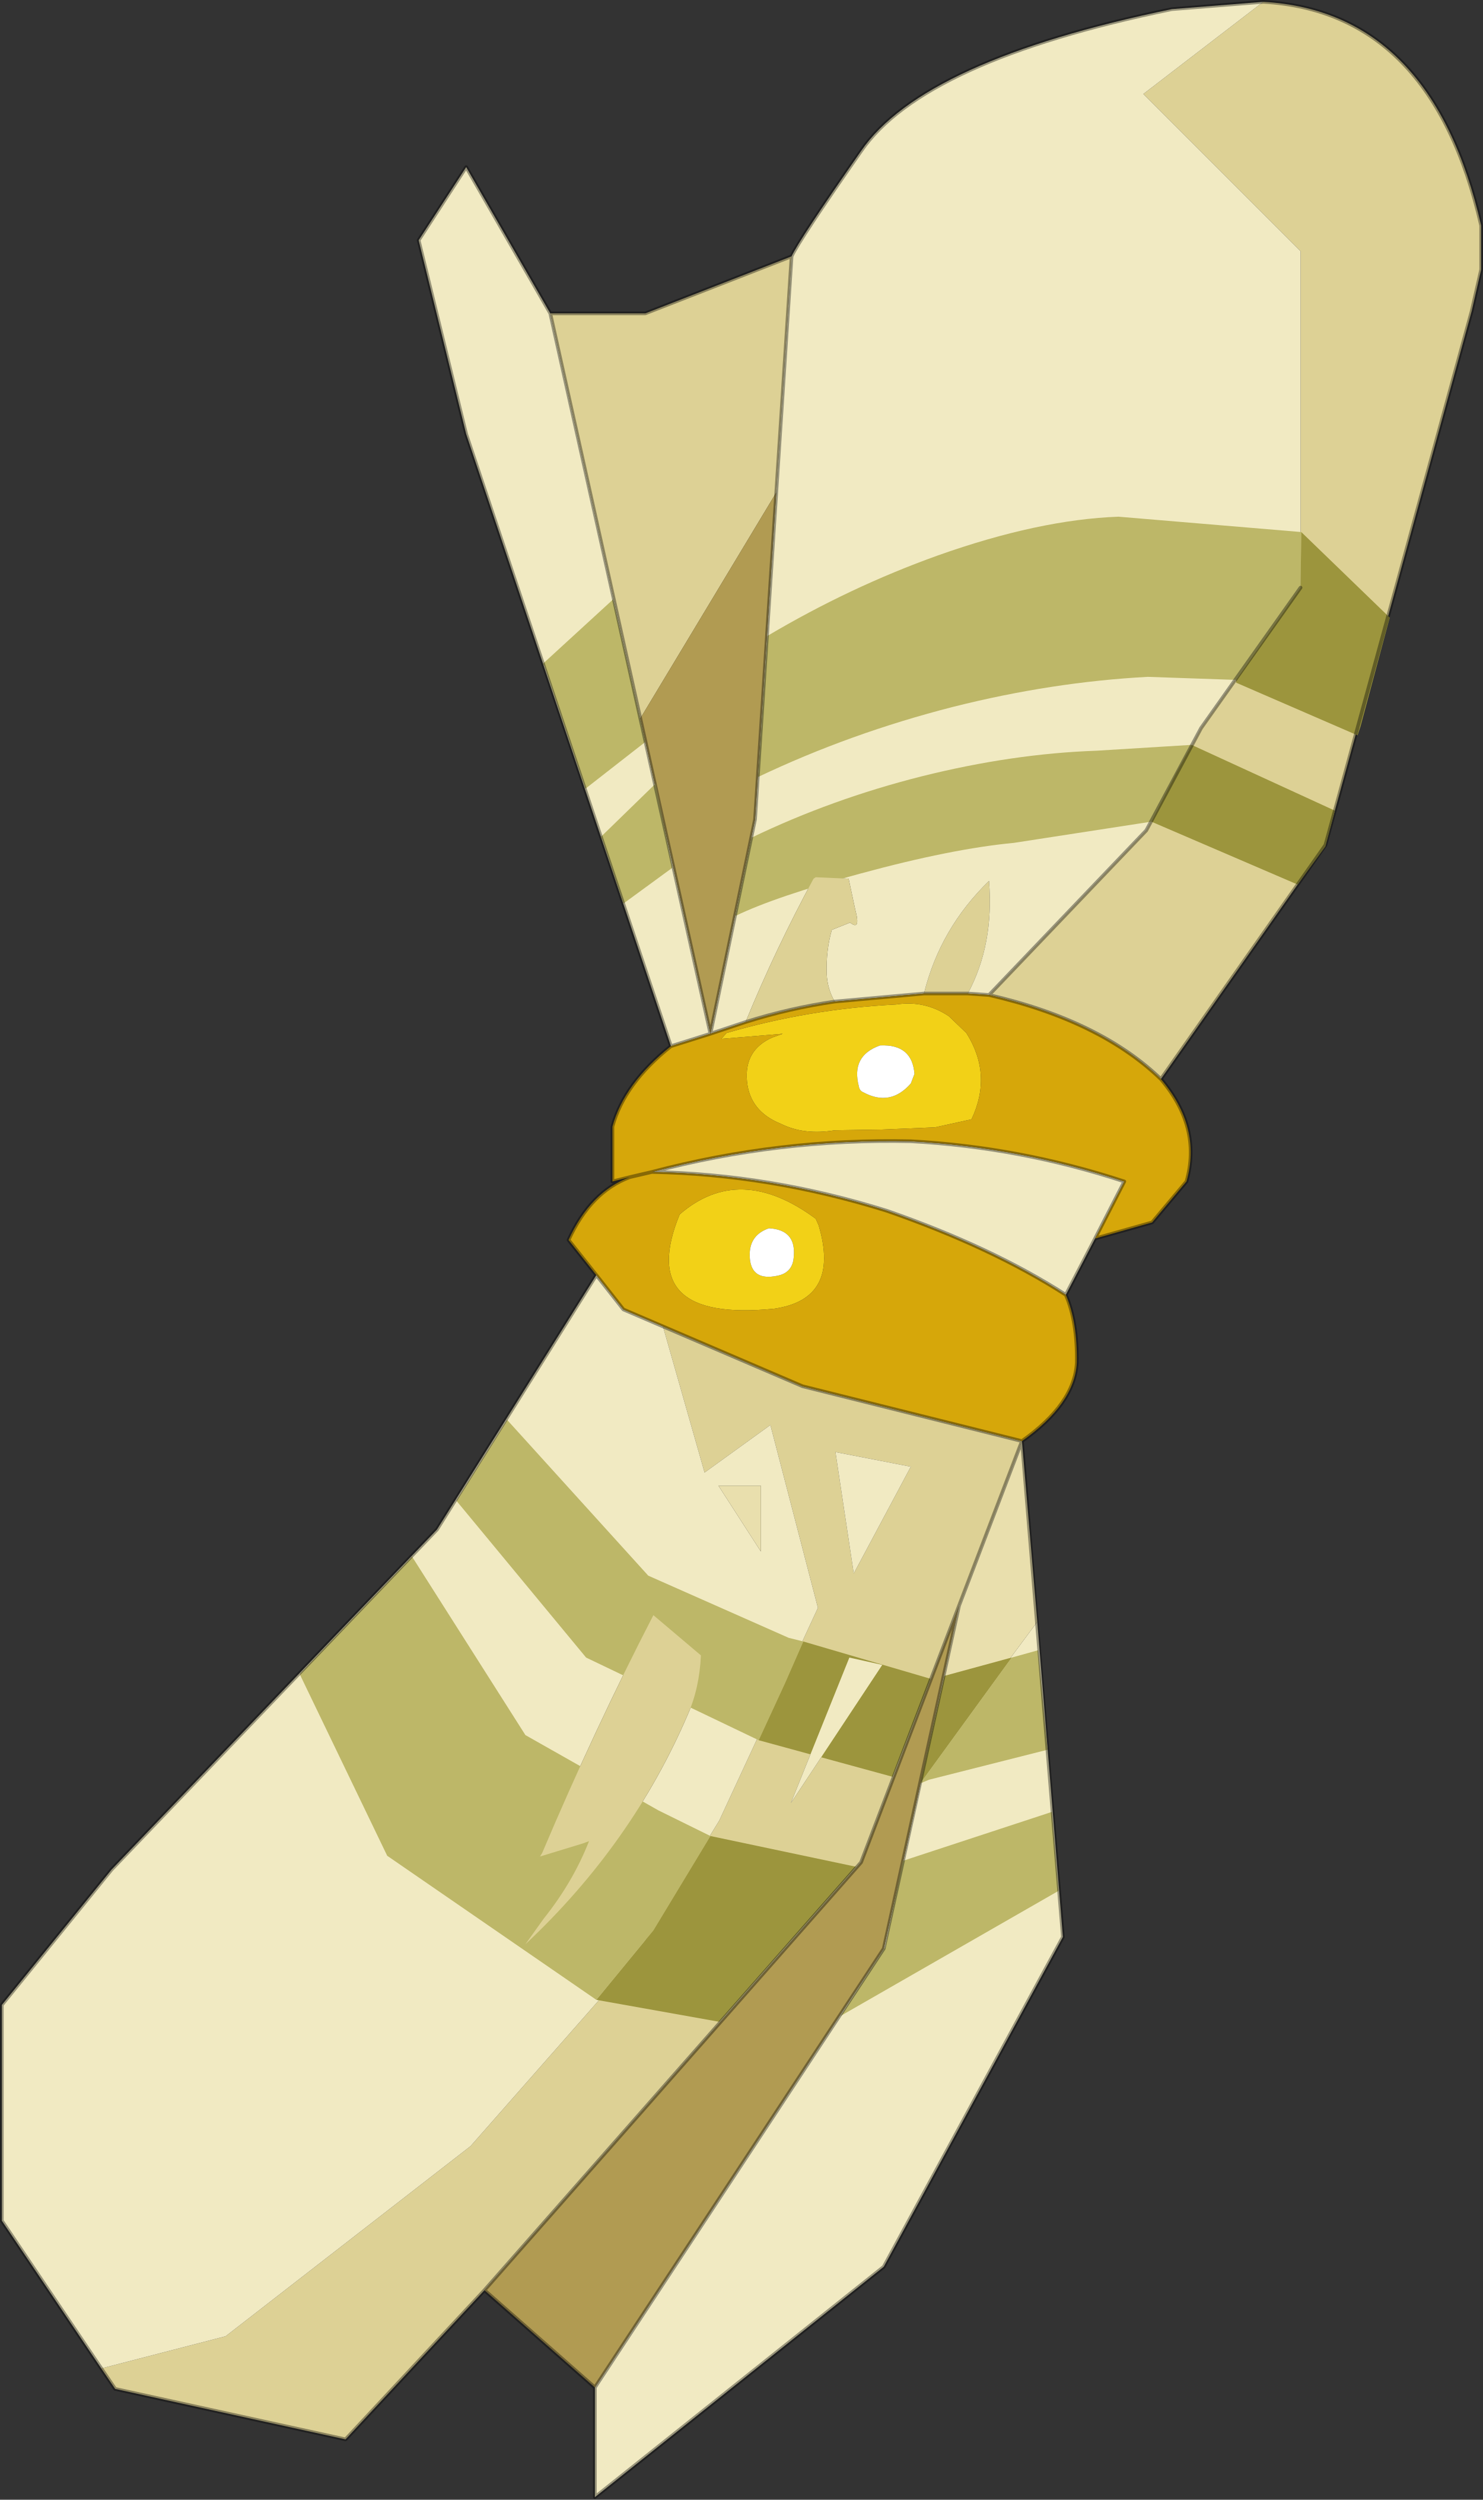 <?xml version="1.0" encoding="UTF-8" standalone="no"?>
<!DOCTYPE svg PUBLIC "-//W3C//DTD SVG 1.1//EN" "http://www.w3.org/Graphics/SVG/1.1/DTD/svg11.dtd">
<svg width="100%" height="100%" viewBox="0 0 1014 1709" version="1.1" xmlns="http://www.w3.org/2000/svg" xmlns:xlink="http://www.w3.org/1999/xlink" xml:space="preserve" xmlns:serif="http://www.serif.com/" style="fill-rule:evenodd;clip-rule:evenodd;stroke-linecap:round;stroke-linejoin:round;">
    <rect x="0" y="0" width="1014" height="1709" fill="#333333" stroke="none"/>
    <g transform="matrix(1,0,0,1,-1902.75,-566.25)">
        <g transform="matrix(10,0,0,10,1904,567)">
            <g id="sprite0">
                <g id="shape0">
                    <path d="M67.5,67.95L78.25,56.7L82,49.7L88.8,40.1L88.8,17.1L78.05,6.35L86.25,0.05C93.95,0.483 98.917,5.583 101.15,15.35L101.15,18.35L100.5,21.2L90.5,57.7L79.25,73.7C76.483,71.033 72.567,69.117 67.5,67.95M54,17.45L52.95,33.6L43.65,49.05L37.5,21.35L44,21.35L54,17.45M63.05,67.85C63.783,64.883 65.267,62.317 67.5,60.15C67.733,63.05 67.25,65.617 66.05,67.85L63.05,67.85M45.2,90.6L54.75,94.7L69.75,98.45L65.45,109.7L58.75,127.25L33,156.5L23.5,166.7L7.75,163.25L6.8,161.85L15.3,159.65L32.05,146.65L43.05,134.15L49.05,124.4L55.8,109.85L52.55,97.35L48.05,100.6L45.2,90.6M58.25,107.5L62.15,100.2L57,99.2L58.25,107.5M57.95,113.25L53.95,123.2L60.2,113.75L57.95,113.25" style="fill:#ddd195;"/>
                    <path d="M86.25,0.05L78.05,6.35L88.8,17.1L88.8,40.1L82,49.7L78.25,56.7L67.5,67.95L66.05,67.85C67.25,65.617 67.733,63.05 67.5,60.15C65.267,62.317 63.783,64.883 63.05,67.85L56.95,68.4C56.617,67.833 56.433,67.2 56.4,66.5C56.367,65.433 56.483,64.433 56.75,63.5L58,63C58.5,63.4 58.617,63.1 58.35,62.1L57.9,60L55.65,59.9L55.5,60C53.767,63.2 52.217,66.467 50.85,69.8L48.45,70.6L51.5,55.95L52.95,33.6L54,17.45C54.333,16.717 55.917,14.317 58.75,10.25C61.583,6.117 68.667,2.883 80,0.55L86.25,0.05M45.75,71.45L31.75,29.6L28.5,16.35L31.75,11.35L37.5,21.35L43.65,49.05L48.45,70.6L45.75,71.45M40.65,87.1L42.5,89.45L45.2,90.6L48.05,100.6L52.55,97.35L55.8,109.85L49.05,124.4L43.05,134.15L32.05,146.65L15.3,159.65L6.8,161.85L0,151.75L0,137L7.5,127.75L29.75,104.5L40.65,87.1M72.75,88.45C69.383,86.283 65.3,84.367 60.5,82.7C55.167,81.033 49.817,80.15 44.45,80.05C50.25,78.517 56.15,77.817 62.15,77.95C67.117,78.217 71.983,79.133 76.75,80.7L74.75,84.6L72.75,88.45M62.9,121.45L70.8,110.8L72.55,132.35L60.3,154.9L40.55,170.65L40.55,163.15L60.3,133.15L62.9,121.45M51.9,101.5L49,101.5L51.9,106L51.9,101.5M58.25,107.5L57,99.2L62.15,100.2L58.25,107.5M47.8,113.1L44.55,110.35C41.883,115.517 39.35,120.933 36.95,126.6L36.8,126.85L39.75,125.95L40.15,125.8C39.417,127.667 38.383,129.433 37.05,131.1L35.8,132.85C40.667,128.283 44.367,123.05 46.9,117.15C47.433,115.95 47.733,114.6 47.8,113.1" style="fill:#f1eac2;"/>
                    <path d="M52.95,33.6L51.5,55.95L48.45,70.6L43.65,49.05L52.95,33.6M65.45,109.7L62.9,121.45L60.3,133.15L40.55,163.15L33,156.5L58.75,127.25L65.45,109.7" style="fill:#b19b52;"/>
                    <path d="M64.75,69.4L65.95,70.55C67.15,72.45 67.267,74.417 66.3,76.45L63.8,77L60.2,77.15L56.95,77.2C55.55,77.433 54.317,77.283 53.25,76.75C51.85,76.183 51.083,75.217 50.95,73.85C50.817,72.417 51.4,71.417 52.7,70.85L53.4,70.6L49.2,70.95L49.55,70.55C53.317,69.45 57.183,68.8 61.15,68.6C62.45,68.4 63.65,68.667 64.75,69.4M62.15,74L62.4,73.35C62.3,71.983 61.517,71.333 60.05,71.4C58.717,71.867 58.233,72.8 58.6,74.2C58.633,74.4 58.733,74.533 58.9,74.6C60.133,75.267 61.217,75.067 62.15,74M55.65,83.25L55.85,83.7C56.85,87.067 55.833,88.967 52.8,89.4C46.467,90.033 44.317,87.883 46.35,82.95C49.083,80.583 52.183,80.683 55.65,83.25M54.15,85.8C54.25,84.6 53.683,83.967 52.45,83.9C51.483,84.233 51.05,84.933 51.15,86C51.25,87 51.867,87.383 53,87.15C53.733,87.017 54.117,86.567 54.15,85.8" style="fill:#f2d117;"/>
                    <path d="M62.15,74C61.217,75.067 60.133,75.267 58.9,74.6C58.733,74.533 58.633,74.4 58.6,74.2C58.233,72.8 58.717,71.867 60.05,71.4C61.517,71.333 62.3,71.983 62.4,73.35L62.15,74M54.15,85.8C54.117,86.567 53.733,87.017 53,87.15C51.867,87.383 51.25,87 51.15,86C51.05,84.933 51.483,84.233 52.45,83.9C53.683,83.967 54.25,84.6 54.15,85.8" style="fill:#fff;"/>
                    <path d="M48.45,70.6L50.85,69.8C52.85,69.167 54.883,68.7 56.95,68.4L63.05,67.85L66.05,67.85L67.5,67.95C72.567,69.117 76.483,71.033 79.25,73.7C81.117,75.9 81.7,78.233 81,80.7L78.65,83.5L74.75,84.6L76.75,80.7C71.983,79.133 67.117,78.217 62.15,77.95C56.15,77.817 50.25,78.517 44.45,80.05C49.817,80.15 55.167,81.033 60.5,82.7C65.3,84.367 69.383,86.283 72.75,88.45C73.283,89.683 73.533,91.233 73.5,93.1C73.4,94.967 72.15,96.75 69.75,98.45L54.75,94.7L45.2,90.6L42.5,89.45L40.65,87.1L38.75,84.7C39.75,82.5 41.15,81.067 42.95,80.4L41.75,80.7L41.75,76.95C42.283,74.983 43.617,73.15 45.75,71.45L48.45,70.6M64.75,69.4C63.65,68.667 62.45,68.4 61.15,68.6C57.183,68.8 53.317,69.45 49.55,70.55L49.2,70.95L53.4,70.6L52.7,70.85C51.4,71.417 50.817,72.417 50.95,73.85C51.083,75.217 51.85,76.183 53.25,76.75C54.317,77.283 55.55,77.433 56.95,77.2L60.2,77.15L63.8,77L66.3,76.45C67.267,74.417 67.15,72.45 65.95,70.55L64.75,69.4M55.65,83.25C52.183,80.683 49.083,80.583 46.35,82.95C44.317,87.883 46.467,90.033 52.8,89.4C55.833,88.967 56.85,87.067 55.85,83.7L55.65,83.25" style="fill:#d6a70a;"/>
                    <path d="M62.9,121.45L65.45,109.7L69.75,98.45L70.8,110.8L62.9,121.45M51.9,101.5L51.9,106L49,101.5L51.9,101.5" style="fill:#e9dfad;"/>
                    <path d="M84.4,46.4L84.15,46.4L78.35,46.2C73.983,46.433 69.55,47.117 65.05,48.25C60.35,49.45 55.9,51.05 51.7,53.05L52.35,43.4C56.117,41.167 60,39.333 64,37.9C68.6,36.267 72.717,35.383 76.35,35.25L88.85,36.3L88.8,40.1L84.4,46.4M78.6,56.1L69.2,57.55C66.367,57.817 62.867,58.517 58.7,59.65C54.867,60.683 52.017,61.65 50.15,62.55L51.25,57.2C54.917,55.433 58.8,54.033 62.9,53C67.033,51.967 71.017,51.383 74.85,51.25L81.35,50.85L80.3,52.75L78.6,56.1M37,45.3L41.8,40.9L44,50.65L39.9,53.85L37.1,45.45L37,45.3M41.05,57.3L40.95,57.15L44.7,53.5L45.85,59.25L42.5,61.7L41.05,57.3M62.8,121.85L69.05,113.25L70.85,112.75L71.5,119.55L63.4,121.6L62.8,121.85M51.75,118.9L39.95,113.25L31.1,102.55L31.1,102.5L34.55,97L44.2,107.65L53.8,111.9L54.8,112.15L53.55,115L51.75,118.9M48.45,125.45L44.55,131.9L40.65,136.65L26.35,126.8L20.4,114.45L20.4,114.35L28.05,106.35L35.8,118.55L44.9,123.7L48.45,125.45M57.35,137.75L60.4,133.05L61.6,127.15L71.8,123.8L72.25,129.2L57.35,137.75" style="fill:#bdb768;"/>
                    <path d="M88.85,36.3L94.9,42.15L92.9,49.6L92.7,50.2L84.4,46.6L84.4,46.4L88.8,40.1L88.85,36.3M81.35,50.85L91.15,55.35L90.5,57.8L88.6,60.4L78.6,56.1L80.3,52.75L81.35,50.85M62.8,121.85L64.45,114.5L68.85,113.3L69.05,113.25L62.8,121.85M54.8,112.15L63.5,114.7L60.9,121.4L51.75,118.9L53.55,115L54.8,112.15M40.65,136.65L44.55,131.9L48.45,125.45L58.4,127.55L49.05,138.15L40.65,136.65" style="fill:#9c953d;"/>
                    <path d="M50.85,69.8C52.217,66.467 53.767,63.2 55.5,60L55.65,59.9L57.9,60L58.35,62.1C58.617,63.1 58.5,63.4 58,63L56.75,63.5C56.483,64.433 56.367,65.433 56.4,66.5C56.433,67.2 56.617,67.833 56.95,68.4C54.883,68.7 52.85,69.167 50.85,69.8M47.8,113.1C47.733,114.6 47.433,115.95 46.9,117.15C44.367,123.05 40.667,128.283 35.8,132.85L37.05,131.1C38.383,129.433 39.417,127.667 40.15,125.8L39.75,125.95L36.8,126.85L36.95,126.6C39.35,120.933 41.883,115.517 44.55,110.35L47.8,113.1" style="fill:#ddd195;"/>
                    <path d="M53.95,123.2L57.95,113.25L60.2,113.75L53.95,123.2" style="fill:#f1eac2;"/>
                    <path d="M101.15,18.35L100.5,21.2L90.5,57.7L79.25,73.7C81.117,75.9 81.7,78.233 81,80.7L78.65,83.5L74.75,84.6L72.75,88.45C73.283,89.683 73.533,91.233 73.5,93.1C73.4,94.967 72.15,96.75 69.75,98.45L72.55,132.35L60.3,154.9L40.55,170.65L40.55,163.15L33,156.5L23.5,166.7L7.75,163.25L6.8,161.85L0,151.75L0,137L7.5,127.75L29.75,104.5L40.65,87.1L38.75,84.7C39.75,82.5 41.15,81.067 42.95,80.4L41.75,80.7L41.75,76.95C42.283,74.983 43.617,73.15 45.75,71.45L31.75,29.6L28.5,16.35L31.75,11.35L37.5,21.35L44,21.35L54,17.45C54.333,16.717 55.917,14.317 58.75,10.25C61.583,6.117 68.667,2.883 80,0.55L86.25,0.05C93.95,0.483 98.917,5.583 101.15,15.35L101.15,18.35M56.95,68.4L63.05,67.85L66.05,67.85L67.5,67.95L78.25,56.7L82,49.7L88.8,40.1M67.5,67.95C72.567,69.117 76.483,71.033 79.25,73.7M56.95,68.4C54.883,68.7 52.85,69.167 50.85,69.8L48.45,70.6L45.75,71.45M54,17.45L51.5,55.95L48.45,70.6L37.5,21.35M42.95,80.4L44.45,80.05C50.25,78.517 56.15,77.817 62.15,77.95C67.117,78.217 71.983,79.133 76.75,80.7L74.75,84.6M44.45,80.05C49.817,80.15 55.167,81.033 60.5,82.7C65.3,84.367 69.383,86.283 72.75,88.45M40.65,87.1L42.5,89.45L54.75,94.7L69.75,98.45L65.45,109.7L60.3,133.15L40.55,163.15M65.45,109.7L58.75,127.25L33,156.5" style="fill:none;fill-rule:nonzero;stroke:#000;stroke-opacity:0.37;stroke-width:0.25px;"/>
                </g>
            </g>
        </g>
    </g>
</svg>
